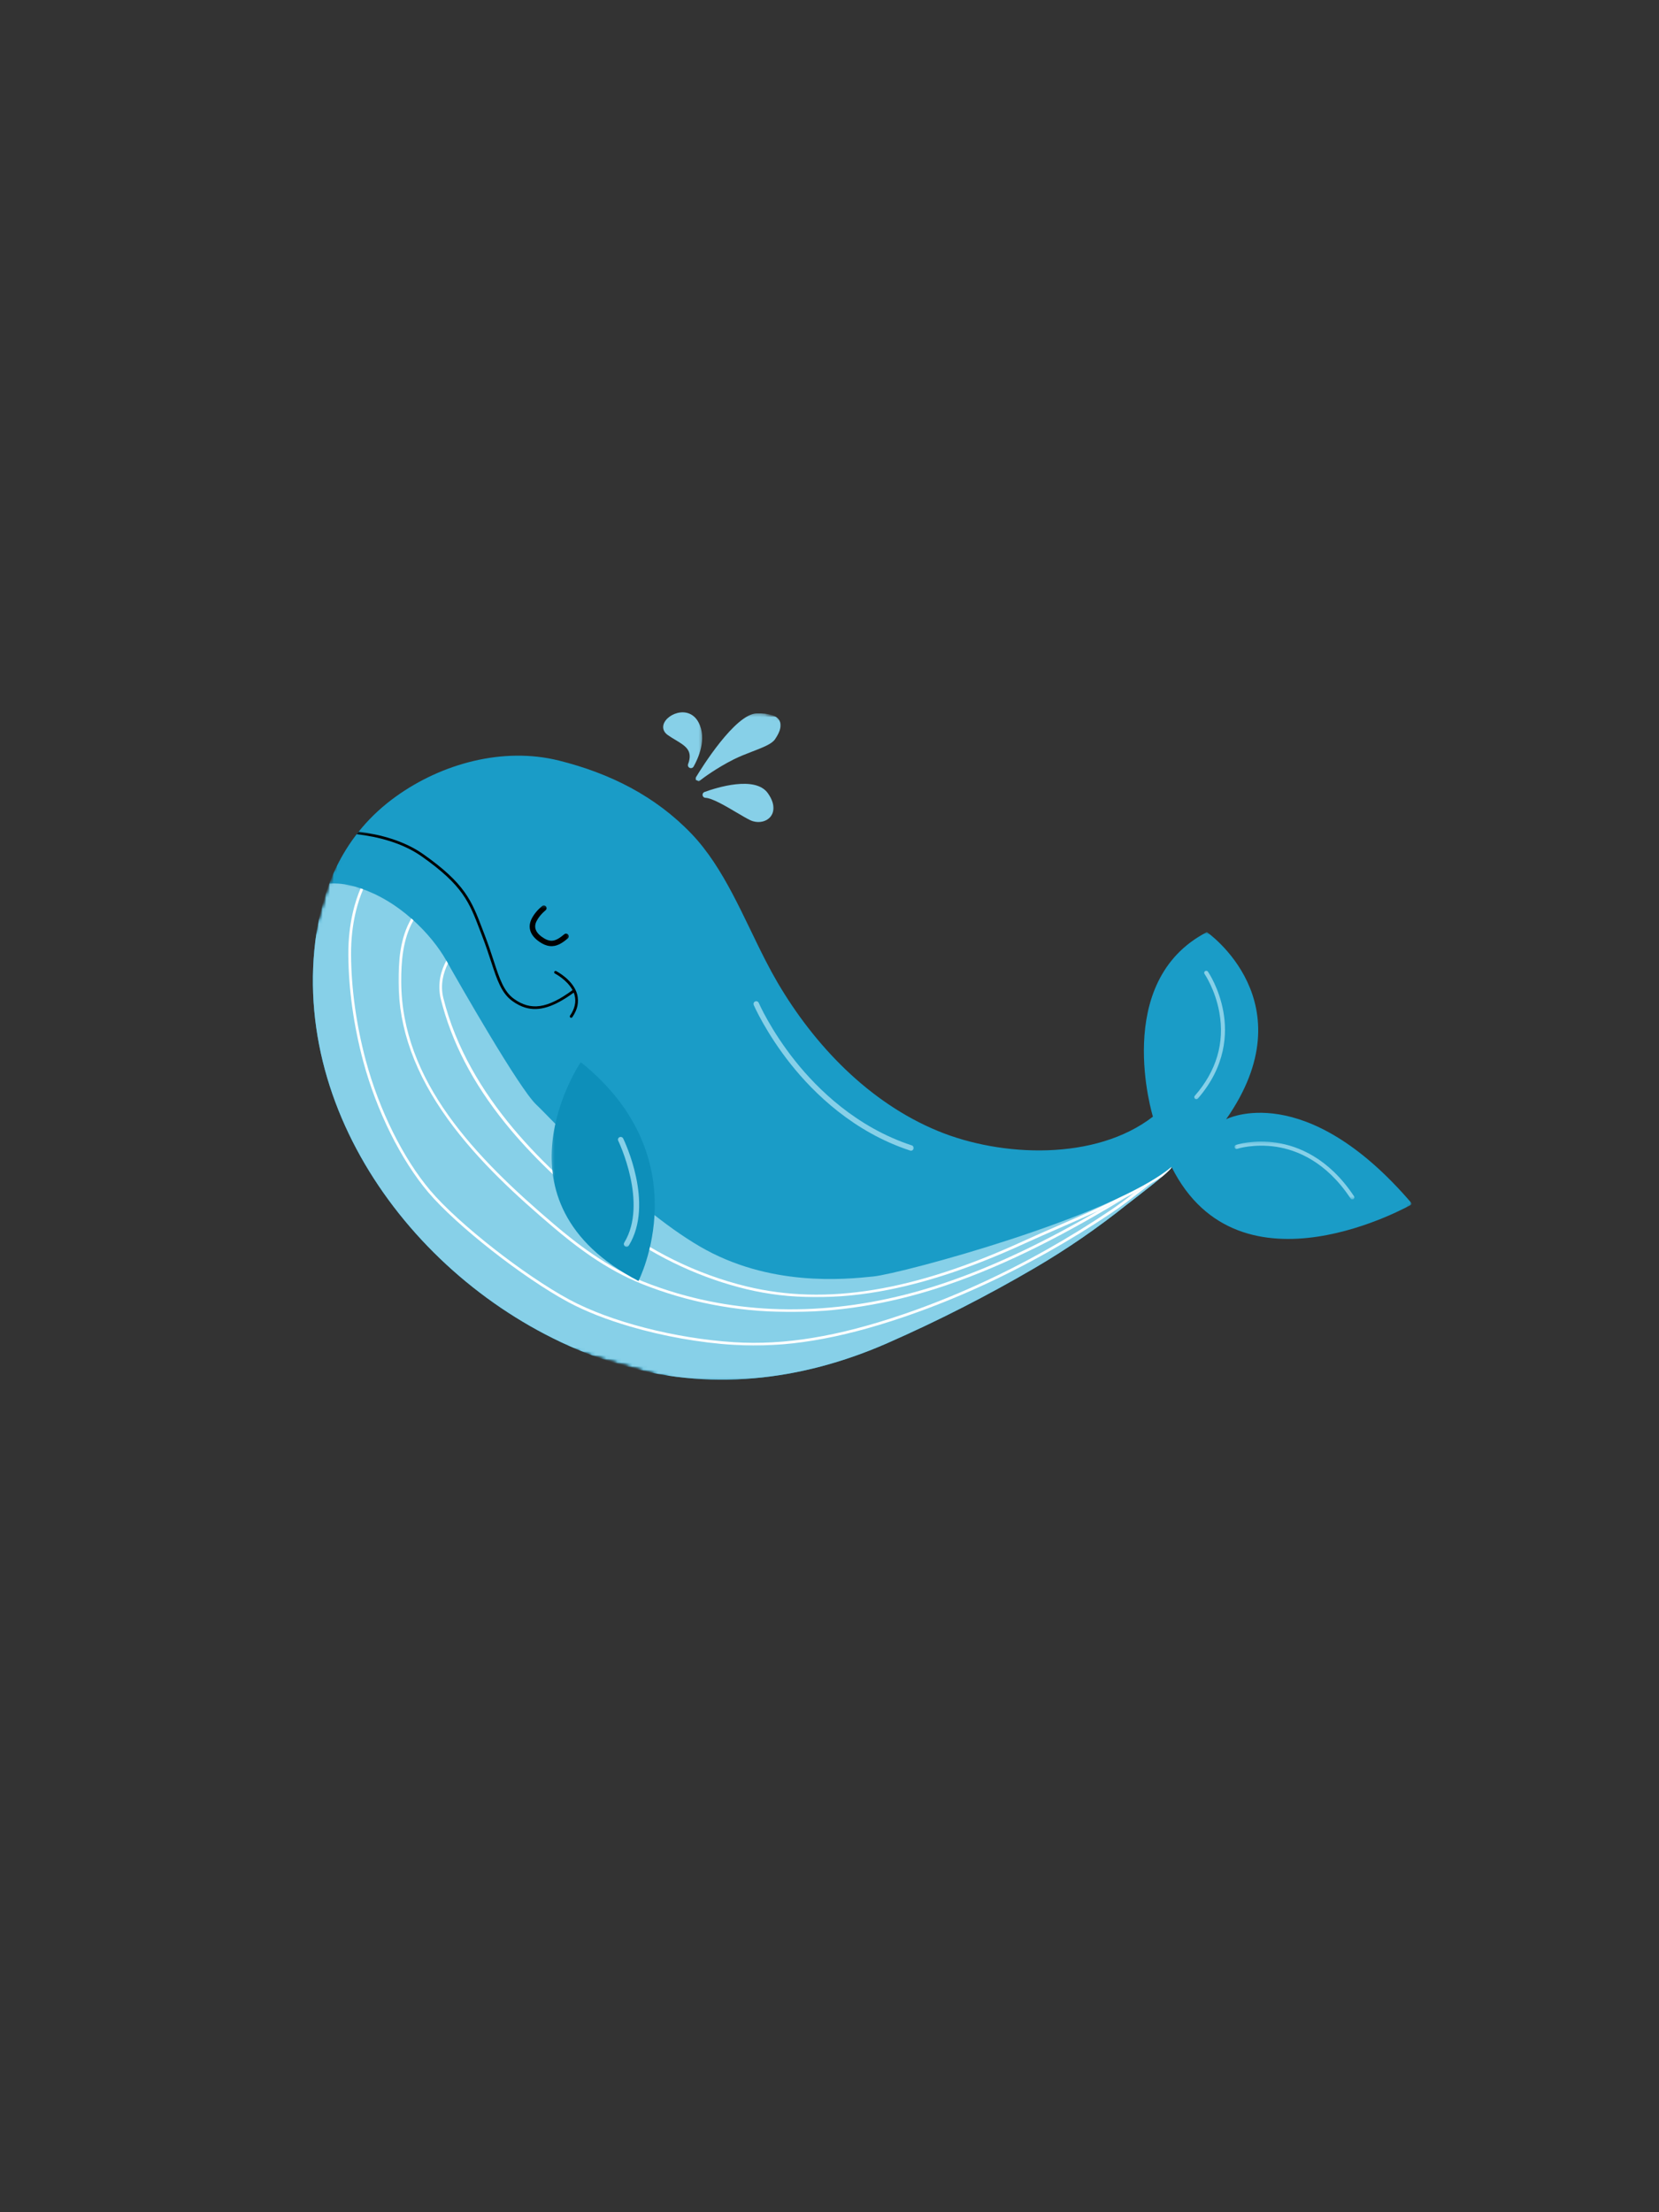 <svg width="450" height="600" viewBox="0 0 450 600" fill="none" xmlns="http://www.w3.org/2000/svg">
<rect x="0" y="0" width="450" height="600" fill="#333333" stroke="none"/>
<mask id="mask0_2437_3379" style="mask-type:luminance" maskUnits="userSpaceOnUse" x="84" y="204" width="300" height="171">
<path d="M84 204H384V374.667H84V204Z" fill="white"/>
</mask>
<g mask="url(#mask0_2437_3379)">
<mask id="mask1_2437_3379" style="mask-type:luminance" maskUnits="userSpaceOnUse" x="59" y="164" width="347" height="261">
<path d="M110.782 164.771L405.443 250.932L354.641 424.656L59.98 338.495L110.782 164.771Z" fill="white"/>
</mask>
<g mask="url(#mask1_2437_3379)">
<mask id="mask2_2437_3379" style="mask-type:luminance" maskUnits="userSpaceOnUse" x="59" y="164" width="347" height="261">
<path d="M110.782 164.771L405.443 250.932L354.641 424.656L59.98 338.495L110.782 164.771Z" fill="white"/>
</mask>
<g mask="url(#mask2_2437_3379)">
<mask id="mask3_2437_3379" style="mask-type:luminance" maskUnits="userSpaceOnUse" x="59" y="164" width="347" height="261">
<path d="M110.782 164.771L405.443 250.932L354.641 424.656L59.98 338.495L110.782 164.771Z" fill="white"/>
</mask>
<g mask="url(#mask3_2437_3379)">
<mask id="mask4_2437_3379" style="mask-type:luminance" maskUnits="userSpaceOnUse" x="60" y="187" width="339" height="238">
<path d="M104.464 187.141L398.709 273.182L354.375 424.781L60.136 338.74L104.464 187.141Z" fill="white"/>
</mask>
<g mask="url(#mask4_2437_3379)">
<mask id="mask5_2437_3379" style="mask-type:luminance" maskUnits="userSpaceOnUse" x="60" y="187" width="339" height="238">
<path d="M104.464 187.141L398.709 273.182L354.417 424.641L60.178 338.599L104.464 187.141Z" fill="white"/>
</mask>
<g mask="url(#mask5_2437_3379)">
<path d="M207.688 260.583C208.735 262.62 209.808 264.604 210.927 266.516C220.917 283.526 235.714 299.031 254.401 306.745C271.662 313.87 297.209 314.87 312.729 302.859C312.729 302.859 301.417 266.208 327.365 252.807C327.365 252.807 354.849 271.828 332.584 303.568C332.584 303.568 353.959 292.359 383.094 326.573C383.094 326.573 336.282 353.484 317.787 316.5C318.157 317.24 306.381 326.135 305.584 326.771C297.636 333.115 289.537 338.703 280.756 343.849C267.823 351.422 254.448 358.245 240.724 364.276C217.245 374.594 191.948 377.531 167.214 369.885C120.125 355.333 80.485 308.313 85.266 257.693C86.865 240.813 93.344 226.12 107.396 216.026C119.844 207.083 136.485 202.505 151.62 206.286C165.365 209.719 177.735 215.865 187.584 226.156C196.453 235.432 201.636 248.813 207.688 260.583Z" fill="#1A9CC7"/>
</g>
</g>
</g>
</g>
</g>
</g>
<mask id="mask6_2437_3379" style="mask-type:luminance" maskUnits="userSpaceOnUse" x="188" y="193" width="24" height="19">
<path d="M188 193.333H212V212H188V193.333Z" fill="white"/>
</mask>
<g mask="url(#mask6_2437_3379)">
<mask id="mask7_2437_3379" style="mask-type:luminance" maskUnits="userSpaceOnUse" x="59" y="164" width="347" height="261">
<path d="M110.782 164.771L405.443 250.932L354.641 424.656L59.98 338.495L110.782 164.771Z" fill="white"/>
</mask>
<g mask="url(#mask7_2437_3379)">
<mask id="mask8_2437_3379" style="mask-type:luminance" maskUnits="userSpaceOnUse" x="59" y="164" width="347" height="261">
<path d="M110.782 164.771L405.443 250.932L354.641 424.656L59.98 338.495L110.782 164.771Z" fill="white"/>
</mask>
<g mask="url(#mask8_2437_3379)">
<mask id="mask9_2437_3379" style="mask-type:luminance" maskUnits="userSpaceOnUse" x="59" y="164" width="347" height="261">
<path d="M110.782 164.771L405.443 250.932L354.641 424.656L59.98 338.495L110.782 164.771Z" fill="white"/>
</mask>
<g mask="url(#mask9_2437_3379)">
<path d="M199.048 205.948C200.605 205.167 202.329 204.5 204.001 203.854C206.99 202.698 209.355 201.792 210.235 200.484C211.704 198.313 212.094 196.667 211.433 195.443C210.683 194.057 208.725 193.443 205.282 193.495C199.381 193.583 190.105 208.615 188.896 210.615C188.73 210.807 188.73 210.912 188.73 211.063L188.725 211.51L189.12 211.719L189.548 211.917L190.048 211.573L190.068 211.537C190.699 211.047 194.318 208.323 199.048 205.948Z" fill="#87D0E8"/>
</g>
</g>
</g>
</g>
<mask id="mask10_2437_3379" style="mask-type:luminance" maskUnits="userSpaceOnUse" x="189" y="212" width="22" height="12">
<path d="M189.333 212H210.666V224H189.333V212Z" fill="white"/>
</mask>
<g mask="url(#mask10_2437_3379)">
<mask id="mask11_2437_3379" style="mask-type:luminance" maskUnits="userSpaceOnUse" x="59" y="164" width="347" height="261">
<path d="M110.781 164.771L405.442 250.932L354.64 424.656L59.978 338.495L110.781 164.771Z" fill="white"/>
</mask>
<g mask="url(#mask11_2437_3379)">
<mask id="mask12_2437_3379" style="mask-type:luminance" maskUnits="userSpaceOnUse" x="59" y="164" width="347" height="261">
<path d="M110.781 164.771L405.442 250.932L354.64 424.656L59.978 338.495L110.781 164.771Z" fill="white"/>
</mask>
<g mask="url(#mask12_2437_3379)">
<mask id="mask13_2437_3379" style="mask-type:luminance" maskUnits="userSpaceOnUse" x="59" y="164" width="347" height="261">
<path d="M110.781 164.771L405.442 250.932L354.64 424.656L59.978 338.495L110.781 164.771Z" fill="white"/>
</mask>
<g mask="url(#mask13_2437_3379)">
<path d="M208.312 215.177C204.895 210.261 194.275 213.646 191.103 214.802C190.733 214.932 190.509 215.313 190.572 215.698C190.624 216.011 190.853 216.266 191.155 216.354C191.218 216.375 191.285 216.386 191.353 216.386C193.187 216.458 196.864 218.636 199.822 220.386C201.275 221.24 202.53 221.984 203.483 222.443C203.744 222.568 204.009 222.667 204.275 222.745C206.02 223.255 207.89 222.813 208.952 221.568C209.582 220.823 210.78 218.724 208.312 215.177Z" fill="#87D0E8"/>
</g>
</g>
</g>
</g>
<mask id="mask14_2437_3379" style="mask-type:luminance" maskUnits="userSpaceOnUse" x="178" y="192" width="13" height="18">
<path d="M178.667 192H190.667V209.333H178.667V192Z" fill="white"/>
</mask>
<g mask="url(#mask14_2437_3379)">
<mask id="mask15_2437_3379" style="mask-type:luminance" maskUnits="userSpaceOnUse" x="59" y="164" width="347" height="261">
<path d="M110.782 164.771L405.443 250.932L354.641 424.656L59.98 338.495L110.782 164.771Z" fill="white"/>
</mask>
<g mask="url(#mask15_2437_3379)">
<mask id="mask16_2437_3379" style="mask-type:luminance" maskUnits="userSpaceOnUse" x="59" y="164" width="347" height="261">
<path d="M110.782 164.771L405.443 250.932L354.641 424.656L59.98 338.495L110.782 164.771Z" fill="white"/>
</mask>
<g mask="url(#mask16_2437_3379)">
<mask id="mask17_2437_3379" style="mask-type:luminance" maskUnits="userSpaceOnUse" x="59" y="164" width="347" height="261">
<path d="M110.782 164.771L405.443 250.932L354.641 424.656L59.98 338.495L110.782 164.771Z" fill="white"/>
</mask>
<g mask="url(#mask17_2437_3379)">
<path d="M184.542 193.234C182.401 193.474 180.396 194.932 179.969 196.557C179.693 197.609 180.094 198.609 181.068 199.313C181.745 199.802 182.469 200.229 183.162 200.651C185.818 202.245 187.782 203.427 186.849 206.63C186.792 206.823 186.719 207.021 186.646 207.229C186.49 207.635 186.672 208.078 187.068 208.26C187.11 208.281 187.146 208.292 187.188 208.307C187.547 208.412 187.938 208.26 188.131 207.927C189.323 205.823 191.839 200.453 189.485 195.943C188.469 193.99 186.667 193 184.542 193.234Z" fill="#87D0E8"/>
</g>
</g>
</g>
</g>
<mask id="mask18_2437_3379" style="mask-type:luminance" maskUnits="userSpaceOnUse" x="142" y="245" width="13" height="13">
<path d="M142.667 245.333H154.667V257.333H142.667V245.333Z" fill="white"/>
</mask>
<g mask="url(#mask18_2437_3379)">
<mask id="mask19_2437_3379" style="mask-type:luminance" maskUnits="userSpaceOnUse" x="59" y="164" width="347" height="261">
<path d="M110.782 164.771L405.443 250.932L354.641 424.656L59.98 338.495L110.782 164.771Z" fill="white"/>
</mask>
<g mask="url(#mask19_2437_3379)">
<mask id="mask20_2437_3379" style="mask-type:luminance" maskUnits="userSpaceOnUse" x="59" y="164" width="347" height="261">
<path d="M110.782 164.771L405.443 250.932L354.641 424.656L59.98 338.495L110.782 164.771Z" fill="white"/>
</mask>
<g mask="url(#mask20_2437_3379)">
<mask id="mask21_2437_3379" style="mask-type:luminance" maskUnits="userSpaceOnUse" x="59" y="164" width="347" height="261">
<path d="M110.782 164.771L405.443 250.932L354.641 424.656L59.98 338.495L110.782 164.771Z" fill="white"/>
</mask>
<g mask="url(#mask21_2437_3379)">
<path d="M148.303 256.427C147.85 256.297 147.402 256.099 146.959 255.844C143.917 254.063 142.949 251.688 144.22 249.161C144.829 247.958 145.803 246.776 147.042 245.745C147.355 245.484 147.824 245.526 148.084 245.839C148.345 246.151 148.303 246.615 147.99 246.875C146.907 247.781 146.058 248.802 145.542 249.828C144.641 251.604 145.371 253.203 147.704 254.568C148.188 254.854 148.933 255.182 149.73 255.146C150.886 255.089 151.928 254.313 153.074 253.385C153.386 253.125 153.855 253.172 154.11 253.49C154.371 253.807 154.324 254.266 154.011 254.526C152.97 255.375 151.542 256.536 149.803 256.62C149.313 256.641 148.808 256.578 148.303 256.427Z" fill="black"/>
</g>
</g>
</g>
</g>
<mask id="mask22_2437_3379" style="mask-type:luminance" maskUnits="userSpaceOnUse" x="204" y="270" width="44" height="44">
<path d="M204 270.667H248V313.333H204V270.667Z" fill="white"/>
</mask>
<g mask="url(#mask22_2437_3379)">
<mask id="mask23_2437_3379" style="mask-type:luminance" maskUnits="userSpaceOnUse" x="59" y="164" width="347" height="261">
<path d="M110.782 164.771L405.443 250.932L354.641 424.656L59.98 338.495L110.782 164.771Z" fill="white"/>
</mask>
<g mask="url(#mask23_2437_3379)">
<mask id="mask24_2437_3379" style="mask-type:luminance" maskUnits="userSpaceOnUse" x="59" y="164" width="347" height="261">
<path d="M110.782 164.771L405.443 250.932L354.641 424.656L59.98 338.495L110.782 164.771Z" fill="white"/>
</mask>
<g mask="url(#mask24_2437_3379)">
<mask id="mask25_2437_3379" style="mask-type:luminance" maskUnits="userSpaceOnUse" x="59" y="164" width="347" height="261">
<path d="M110.782 164.771L405.443 250.932L354.641 424.656L59.98 338.495L110.782 164.771Z" fill="white"/>
</mask>
<g mask="url(#mask25_2437_3379)">
<path d="M246.896 312.063C246.891 312.063 246.881 312.057 246.875 312.057C231.542 307.026 220.823 296.563 214.532 288.672C207.724 280.125 204.48 272.651 204.448 272.578C204.287 272.203 204.459 271.771 204.834 271.609C205.209 271.448 205.641 271.625 205.808 272C205.839 272.073 209.021 279.396 215.714 287.786C221.881 295.505 232.365 305.745 247.334 310.656C247.719 310.781 247.933 311.198 247.808 311.589C247.683 311.969 247.276 312.177 246.896 312.063Z" fill="#87D0E8"/>
</g>
</g>
</g>
</g>
<mask id="mask26_2437_3379" style="mask-type:luminance" maskUnits="userSpaceOnUse" x="322" y="262" width="12" height="37">
<path d="M322.667 262.667H333.334V298.667H322.667V262.667Z" fill="white"/>
</mask>
<g mask="url(#mask26_2437_3379)">
<mask id="mask27_2437_3379" style="mask-type:luminance" maskUnits="userSpaceOnUse" x="59" y="164" width="347" height="261">
<path d="M110.782 164.771L405.443 250.932L354.641 424.656L59.98 338.495L110.782 164.771Z" fill="white"/>
</mask>
<g mask="url(#mask27_2437_3379)">
<mask id="mask28_2437_3379" style="mask-type:luminance" maskUnits="userSpaceOnUse" x="59" y="164" width="347" height="261">
<path d="M110.782 164.771L405.443 250.932L354.641 424.656L59.98 338.495L110.782 164.771Z" fill="white"/>
</mask>
<g mask="url(#mask28_2437_3379)">
<mask id="mask29_2437_3379" style="mask-type:luminance" maskUnits="userSpaceOnUse" x="59" y="164" width="347" height="261">
<path d="M110.782 164.771L405.443 250.932L354.641 424.656L59.98 338.495L110.782 164.771Z" fill="white"/>
</mask>
<g mask="url(#mask29_2437_3379)">
<path d="M324.345 298.104C324.272 298.083 324.204 298.047 324.141 297.99C323.907 297.792 323.881 297.443 324.084 297.214C329.975 290.453 332.214 282.844 330.746 274.604C329.647 268.427 326.761 264.193 326.73 264.151C326.558 263.901 326.621 263.557 326.871 263.385C327.121 263.208 327.47 263.271 327.647 263.526C327.766 263.703 330.678 267.969 331.829 274.365C332.897 280.281 332.558 289.172 324.923 297.938C324.772 298.104 324.548 298.167 324.345 298.104Z" fill="#87D0E8"/>
</g>
</g>
</g>
</g>
<mask id="mask30_2437_3379" style="mask-type:luminance" maskUnits="userSpaceOnUse" x="334" y="309" width="34" height="17">
<path d="M334.667 309.333H368V325.333H334.667V309.333Z" fill="white"/>
</mask>
<g mask="url(#mask30_2437_3379)">
<mask id="mask31_2437_3379" style="mask-type:luminance" maskUnits="userSpaceOnUse" x="59" y="164" width="347" height="261">
<path d="M110.782 164.771L405.443 250.932L354.641 424.656L59.98 338.495L110.782 164.771Z" fill="white"/>
</mask>
<g mask="url(#mask31_2437_3379)">
<mask id="mask32_2437_3379" style="mask-type:luminance" maskUnits="userSpaceOnUse" x="59" y="164" width="347" height="261">
<path d="M110.782 164.771L405.443 250.932L354.641 424.656L59.98 338.495L110.782 164.771Z" fill="white"/>
</mask>
<g mask="url(#mask32_2437_3379)">
<mask id="mask33_2437_3379" style="mask-type:luminance" maskUnits="userSpaceOnUse" x="59" y="164" width="347" height="261">
<path d="M110.782 164.771L405.443 250.932L354.641 424.656L59.98 338.495L110.782 164.771Z" fill="white"/>
</mask>
<g mask="url(#mask33_2437_3379)">
<path d="M366.657 325.287C366.532 325.25 366.423 325.172 366.345 325.057C359.714 315.016 351.714 311.885 346.173 311.031C340.152 310.104 335.631 311.568 335.584 311.583C335.292 311.682 334.98 311.526 334.886 311.234C334.787 310.943 334.943 310.635 335.23 310.537C335.423 310.474 340.011 308.974 346.282 309.932C352.063 310.813 360.397 314.047 367.272 324.448C367.438 324.708 367.371 325.047 367.115 325.219C366.975 325.307 366.808 325.328 366.657 325.287Z" fill="#87D0E8"/>
</g>
</g>
</g>
</g>
<mask id="mask34_2437_3379" style="mask-type:luminance" maskUnits="userSpaceOnUse" x="84" y="238" width="235" height="137">
<path d="M84 238.667H318.667V374.667H84V238.667Z" fill="white"/>
</mask>
<g mask="url(#mask34_2437_3379)">
<mask id="mask35_2437_3379" style="mask-type:luminance" maskUnits="userSpaceOnUse" x="59" y="164" width="347" height="261">
<path d="M110.782 164.771L405.443 250.932L354.641 424.656L59.98 338.495L110.782 164.771Z" fill="white"/>
</mask>
<g mask="url(#mask35_2437_3379)">
<mask id="mask36_2437_3379" style="mask-type:luminance" maskUnits="userSpaceOnUse" x="59" y="164" width="347" height="261">
<path d="M110.782 164.771L405.443 250.932L354.641 424.656L59.98 338.495L110.782 164.771Z" fill="white"/>
</mask>
<g mask="url(#mask36_2437_3379)">
<mask id="mask37_2437_3379" style="mask-type:luminance" maskUnits="userSpaceOnUse" x="59" y="164" width="347" height="261">
<path d="M110.782 164.771L405.443 250.932L354.641 424.656L59.98 338.495L110.782 164.771Z" fill="white"/>
</mask>
<g mask="url(#mask37_2437_3379)">
<mask id="mask38_2437_3379" style="mask-type:luminance" maskUnits="userSpaceOnUse" x="60" y="237" width="262" height="170">
<path d="M89.63 237.875L321.344 305.635L291.849 406.495L60.136 338.739L89.63 237.875Z" fill="white"/>
</mask>
<g mask="url(#mask38_2437_3379)">
<mask id="mask39_2437_3379" style="mask-type:luminance" maskUnits="userSpaceOnUse" x="60" y="237" width="262" height="170">
<path d="M89.631 237.875L321.344 305.635L291.891 406.354L60.178 338.599L89.631 237.875Z" fill="white"/>
</mask>
<g mask="url(#mask39_2437_3379)">
<path d="M317.782 316.599L317.787 316.5C301.568 330.005 244.828 345.375 236.917 346.203C229 347.026 208.615 349.042 189.797 338.047C170.979 327.052 150.073 303.937 145.443 299.578C140.818 295.219 124.693 266.969 120.979 260.391C117.261 253.807 108.24 243.849 96.136 240.417C93.657 239.713 91.37 239.526 89.302 239.656C87.167 245.271 85.87 251.328 85.266 257.693C80.485 308.312 120.125 355.333 167.214 369.885C191.948 377.531 217.245 374.594 240.724 364.276C254.448 358.245 267.823 351.422 280.756 343.849C289.537 338.703 297.636 333.114 305.584 326.771C306.354 326.156 317.386 317.823 317.782 316.599Z" fill="#87D0E8"/>
</g>
</g>
</g>
</g>
</g>
</g>
<mask id="mask40_2437_3379" style="mask-type:luminance" maskUnits="userSpaceOnUse" x="93" y="240" width="221" height="126">
<path d="M93.333 240H313.333V365.333H93.333V240Z" fill="white"/>
</mask>
<g mask="url(#mask40_2437_3379)">
<mask id="mask41_2437_3379" style="mask-type:luminance" maskUnits="userSpaceOnUse" x="59" y="164" width="347" height="261">
<path d="M110.781 164.771L405.442 250.932L354.64 424.656L59.978 338.495L110.781 164.771Z" fill="white"/>
</mask>
<g mask="url(#mask41_2437_3379)">
<mask id="mask42_2437_3379" style="mask-type:luminance" maskUnits="userSpaceOnUse" x="59" y="164" width="347" height="261">
<path d="M110.781 164.771L405.442 250.932L354.64 424.656L59.978 338.495L110.781 164.771Z" fill="white"/>
</mask>
<g mask="url(#mask42_2437_3379)">
<mask id="mask43_2437_3379" style="mask-type:luminance" maskUnits="userSpaceOnUse" x="59" y="164" width="347" height="261">
<path d="M110.781 164.771L405.442 250.932L354.64 424.656L59.978 338.495L110.781 164.771Z" fill="white"/>
</mask>
<g mask="url(#mask43_2437_3379)">
<path d="M311.687 321.302C310.338 322.099 308.958 322.859 307.573 323.604C305.526 325.182 303.427 326.771 301.286 328.214C295.599 332.042 289.682 335.688 283.703 339.047C271.417 345.953 258.786 351.677 246.161 356.068C245.734 356.219 245.302 356.365 244.87 356.51C227.286 362.505 212.765 364.891 199.172 364.037C183.156 363.026 165.614 358.5 154.474 352.5C142.255 345.922 124.26 331.813 116.724 322.896C109.37 314.203 102.844 301.057 99.255 287.734C96.666 278.125 95.271 268.161 95.224 258.911C95.177 250.354 97.156 244.313 98.51 241.188C98.281 241.104 98.047 241.021 97.812 240.943C96.422 244.167 94.437 250.297 94.484 258.917C94.536 268.224 95.937 278.255 98.541 287.927C102.156 301.349 108.739 314.599 116.156 323.37C123.745 332.344 141.838 346.537 154.12 353.151C158.807 355.672 164.614 357.938 170.963 359.792C179.828 362.385 189.739 364.182 199.125 364.771C212.823 365.635 227.432 363.234 245.109 357.208C245.542 357.063 245.974 356.912 246.406 356.76C259.073 352.359 271.739 346.615 284.062 339.693C290.062 336.323 295.995 332.667 301.703 328.828C304.224 327.13 306.682 325.229 309.062 323.391C310.078 322.609 311.109 321.813 312.146 321.031C312.099 321.057 312.052 321.089 312.005 321.115L311.687 321.302Z" fill="white"/>
</g>
</g>
</g>
</g>
<mask id="mask44_2437_3379" style="mask-type:luminance" maskUnits="userSpaceOnUse" x="108" y="248" width="199" height="108">
<path d="M108 248H306.667V356H108V248Z" fill="white"/>
</mask>
<g mask="url(#mask44_2437_3379)">
<mask id="mask45_2437_3379" style="mask-type:luminance" maskUnits="userSpaceOnUse" x="59" y="164" width="347" height="261">
<path d="M110.782 164.771L405.443 250.932L354.641 424.656L59.98 338.495L110.782 164.771Z" fill="white"/>
</mask>
<g mask="url(#mask45_2437_3379)">
<mask id="mask46_2437_3379" style="mask-type:luminance" maskUnits="userSpaceOnUse" x="59" y="164" width="347" height="261">
<path d="M110.782 164.771L405.443 250.932L354.641 424.656L59.98 338.495L110.782 164.771Z" fill="white"/>
</mask>
<g mask="url(#mask46_2437_3379)">
<mask id="mask47_2437_3379" style="mask-type:luminance" maskUnits="userSpaceOnUse" x="59" y="164" width="347" height="261">
<path d="M110.782 164.771L405.443 250.932L354.641 424.656L59.98 338.495L110.782 164.771Z" fill="white"/>
</mask>
<g mask="url(#mask47_2437_3379)">
<path d="M256.172 347.979C255.657 348.156 255.141 348.328 254.625 348.495C230.125 356.484 205.844 357.24 183.787 350.792C180.641 349.87 177.537 348.802 174.485 347.589C164.594 343.656 156.375 337.234 150.313 332.078C128.844 313.828 108.964 293.229 108.829 266.297C108.802 261.021 109.219 254.682 112.151 249.625C111.964 249.453 111.776 249.287 111.584 249.12C108.5 254.344 108.063 260.875 108.089 266.302C108.151 278.995 112.558 291.208 121.547 303.641C129.75 314.974 140.448 324.662 149.834 332.641C155.938 337.828 164.224 344.297 174.214 348.271C198.808 358.057 226.693 358.375 254.855 349.193C255.375 349.026 255.896 348.854 256.412 348.677C273.829 342.797 290.282 333.969 305.724 324.594C303.089 325.958 300.417 327.24 297.735 328.479C284.568 336.104 270.704 343.073 256.172 347.979Z" fill="white"/>
</g>
</g>
</g>
</g>
<mask id="mask48_2437_3379" style="mask-type:luminance" maskUnits="userSpaceOnUse" x="118" y="260" width="201" height="92">
<path d="M118.667 260H318.667V352H118.667V260Z" fill="white"/>
</mask>
<g mask="url(#mask48_2437_3379)">
<mask id="mask49_2437_3379" style="mask-type:luminance" maskUnits="userSpaceOnUse" x="59" y="164" width="347" height="261">
<path d="M110.782 164.771L405.443 250.932L354.641 424.656L59.98 338.495L110.782 164.771Z" fill="white"/>
</mask>
<g mask="url(#mask49_2437_3379)">
<mask id="mask50_2437_3379" style="mask-type:luminance" maskUnits="userSpaceOnUse" x="59" y="164" width="347" height="261">
<path d="M110.782 164.771L405.443 250.932L354.641 424.656L59.98 338.495L110.782 164.771Z" fill="white"/>
</mask>
<g mask="url(#mask50_2437_3379)">
<mask id="mask51_2437_3379" style="mask-type:luminance" maskUnits="userSpaceOnUse" x="59" y="164" width="347" height="261">
<path d="M110.782 164.771L405.443 250.932L354.641 424.656L59.98 338.495L110.782 164.771Z" fill="white"/>
</mask>
<g mask="url(#mask51_2437_3379)">
<path d="M317.782 316.599L317.787 316.5C314.485 319.25 309.496 322.078 303.584 324.849C298.194 327.557 292.673 329.969 287.266 332.323C284.063 333.714 280.751 335.156 277.511 336.641C247.891 350.219 224.079 354.12 202.579 348.917C189.115 345.662 176.11 339.276 164.975 330.448C149.032 317.813 127.048 297.865 120.261 270.708C119.345 267.042 120.298 263.755 121.501 261.313C121.339 261.031 121.194 260.771 121.063 260.536C119.699 263.13 118.516 266.771 119.542 270.88C122.47 282.604 128.173 293.615 136.98 304.557C143.928 313.188 152.938 321.849 164.516 331.026C174.558 338.984 186.11 344.979 198.162 348.5C199.569 348.912 200.985 349.292 202.407 349.635C214.22 352.49 227.22 352.552 241.037 349.807C252.334 347.563 264.365 343.479 277.824 337.307C281.053 335.828 284.36 334.391 287.563 332.995C290.923 331.531 294.334 330.042 297.735 328.479C300.417 327.24 303.089 325.958 305.725 324.594C306.345 324.271 306.959 323.938 307.574 323.604C308.959 322.859 310.339 322.099 311.688 321.302L312.006 321.115C312.053 321.089 312.1 321.057 312.147 321.031C313.22 320.401 314.298 319.755 315.329 319.042C316.688 317.88 317.667 316.953 317.782 316.599Z" fill="white"/>
</g>
</g>
</g>
</g>
<mask id="mask52_2437_3379" style="mask-type:luminance" maskUnits="userSpaceOnUse" x="96" y="225" width="62" height="53">
<path d="M96 225.333H157.333V277.333H96V225.333Z" fill="white"/>
</mask>
<g mask="url(#mask52_2437_3379)">
<mask id="mask53_2437_3379" style="mask-type:luminance" maskUnits="userSpaceOnUse" x="59" y="164" width="347" height="261">
<path d="M110.782 164.771L405.443 250.932L354.641 424.656L59.98 338.495L110.782 164.771Z" fill="white"/>
</mask>
<g mask="url(#mask53_2437_3379)">
<mask id="mask54_2437_3379" style="mask-type:luminance" maskUnits="userSpaceOnUse" x="59" y="164" width="347" height="261">
<path d="M110.782 164.771L405.443 250.932L354.641 424.656L59.98 338.495L110.782 164.771Z" fill="white"/>
</mask>
<g mask="url(#mask54_2437_3379)">
<mask id="mask55_2437_3379" style="mask-type:luminance" maskUnits="userSpaceOnUse" x="59" y="164" width="347" height="261">
<path d="M110.782 164.771L405.443 250.932L354.641 424.656L59.98 338.495L110.782 164.771Z" fill="white"/>
</mask>
<g mask="url(#mask55_2437_3379)">
<path d="M130.162 252.245C130.37 252.797 130.589 253.365 130.813 253.953C131.782 256.464 132.532 258.745 133.188 260.755C134.824 265.755 136.006 269.37 138.975 271.5C140.141 272.344 141.313 272.943 142.516 273.297C146.271 274.396 150.334 273.073 155.62 269.224C155.719 269.464 155.803 269.714 155.87 269.974C156.324 271.755 155.907 273.599 154.62 275.469C154.511 275.635 154.553 275.865 154.719 275.979C154.751 276.005 154.787 276.021 154.824 276.031C154.975 276.073 155.141 276.021 155.235 275.885C156.646 273.833 157.1 271.786 156.584 269.792C155.558 265.797 151.048 263.479 150.855 263.385C150.673 263.292 150.454 263.365 150.36 263.547C150.266 263.729 150.339 263.953 150.521 264.042C150.558 264.063 153.803 265.729 155.303 268.542C148.48 273.557 144.001 274.214 139.407 270.906C136.631 268.906 135.48 265.396 133.891 260.526C133.23 258.505 132.48 256.214 131.506 253.688C131.277 253.104 131.063 252.536 130.855 251.99C127.928 244.307 126.162 239.667 114.813 231.677C109.558 227.974 103.006 226.297 97.277 225.578C97.1 225.802 96.928 226.026 96.756 226.25C102.485 226.927 109.105 228.563 114.386 232.276C125.553 240.141 127.287 244.698 130.162 252.245Z" fill="black"/>
</g>
</g>
</g>
</g>
<mask id="mask56_2437_3379" style="mask-type:luminance" maskUnits="userSpaceOnUse" x="149" y="288" width="30" height="60">
<path d="M149.333 288H178.666V348H149.333V288Z" fill="white"/>
</mask>
<g mask="url(#mask56_2437_3379)">
<mask id="mask57_2437_3379" style="mask-type:luminance" maskUnits="userSpaceOnUse" x="59" y="164" width="347" height="261">
<path d="M110.781 164.771L405.442 250.932L354.64 424.656L59.978 338.495L110.781 164.771Z" fill="white"/>
</mask>
<g mask="url(#mask57_2437_3379)">
<mask id="mask58_2437_3379" style="mask-type:luminance" maskUnits="userSpaceOnUse" x="59" y="164" width="347" height="261">
<path d="M110.781 164.771L405.442 250.932L354.64 424.656L59.978 338.495L110.781 164.771Z" fill="white"/>
</mask>
<g mask="url(#mask58_2437_3379)">
<mask id="mask59_2437_3379" style="mask-type:luminance" maskUnits="userSpaceOnUse" x="59" y="164" width="347" height="261">
<path d="M110.781 164.771L405.442 250.932L354.64 424.656L59.978 338.495L110.781 164.771Z" fill="white"/>
</mask>
<g mask="url(#mask59_2437_3379)">
<path d="M157.531 288.073C157.531 288.073 131.817 325.964 173.182 347.427C173.182 347.427 190.187 314.297 157.531 288.073Z" fill="#0D8FBA"/>
</g>
</g>
</g>
</g>
<mask id="mask60_2437_3379" style="mask-type:luminance" maskUnits="userSpaceOnUse" x="166" y="308" width="9" height="31">
<path d="M166.667 308H174.667V338.667H166.667V308Z" fill="white"/>
</mask>
<g mask="url(#mask60_2437_3379)">
<mask id="mask61_2437_3379" style="mask-type:luminance" maskUnits="userSpaceOnUse" x="59" y="164" width="347" height="261">
<path d="M110.782 164.771L405.443 250.932L354.641 424.656L59.98 338.495L110.782 164.771Z" fill="white"/>
</mask>
<g mask="url(#mask61_2437_3379)">
<mask id="mask62_2437_3379" style="mask-type:luminance" maskUnits="userSpaceOnUse" x="59" y="164" width="347" height="261">
<path d="M110.782 164.771L405.443 250.932L354.641 424.656L59.98 338.495L110.782 164.771Z" fill="white"/>
</mask>
<g mask="url(#mask62_2437_3379)">
<mask id="mask63_2437_3379" style="mask-type:luminance" maskUnits="userSpaceOnUse" x="59" y="164" width="347" height="261">
<path d="M110.782 164.771L405.443 250.932L354.641 424.656L59.98 338.495L110.782 164.771Z" fill="white"/>
</mask>
<g mask="url(#mask63_2437_3379)">
<path d="M169.75 338.115C169.688 338.099 169.625 338.073 169.568 338.036C169.219 337.828 169.11 337.375 169.323 337.026C175.839 326.339 167.781 309.583 167.703 309.411C167.521 309.047 167.672 308.604 168.042 308.427C168.406 308.25 168.849 308.406 169.031 308.771C169.38 309.484 177.516 326.427 170.583 337.792C170.406 338.083 170.063 338.208 169.75 338.115Z" fill="#87D0E8"/>
</g>
</g>
</g>
</g>
</svg>
